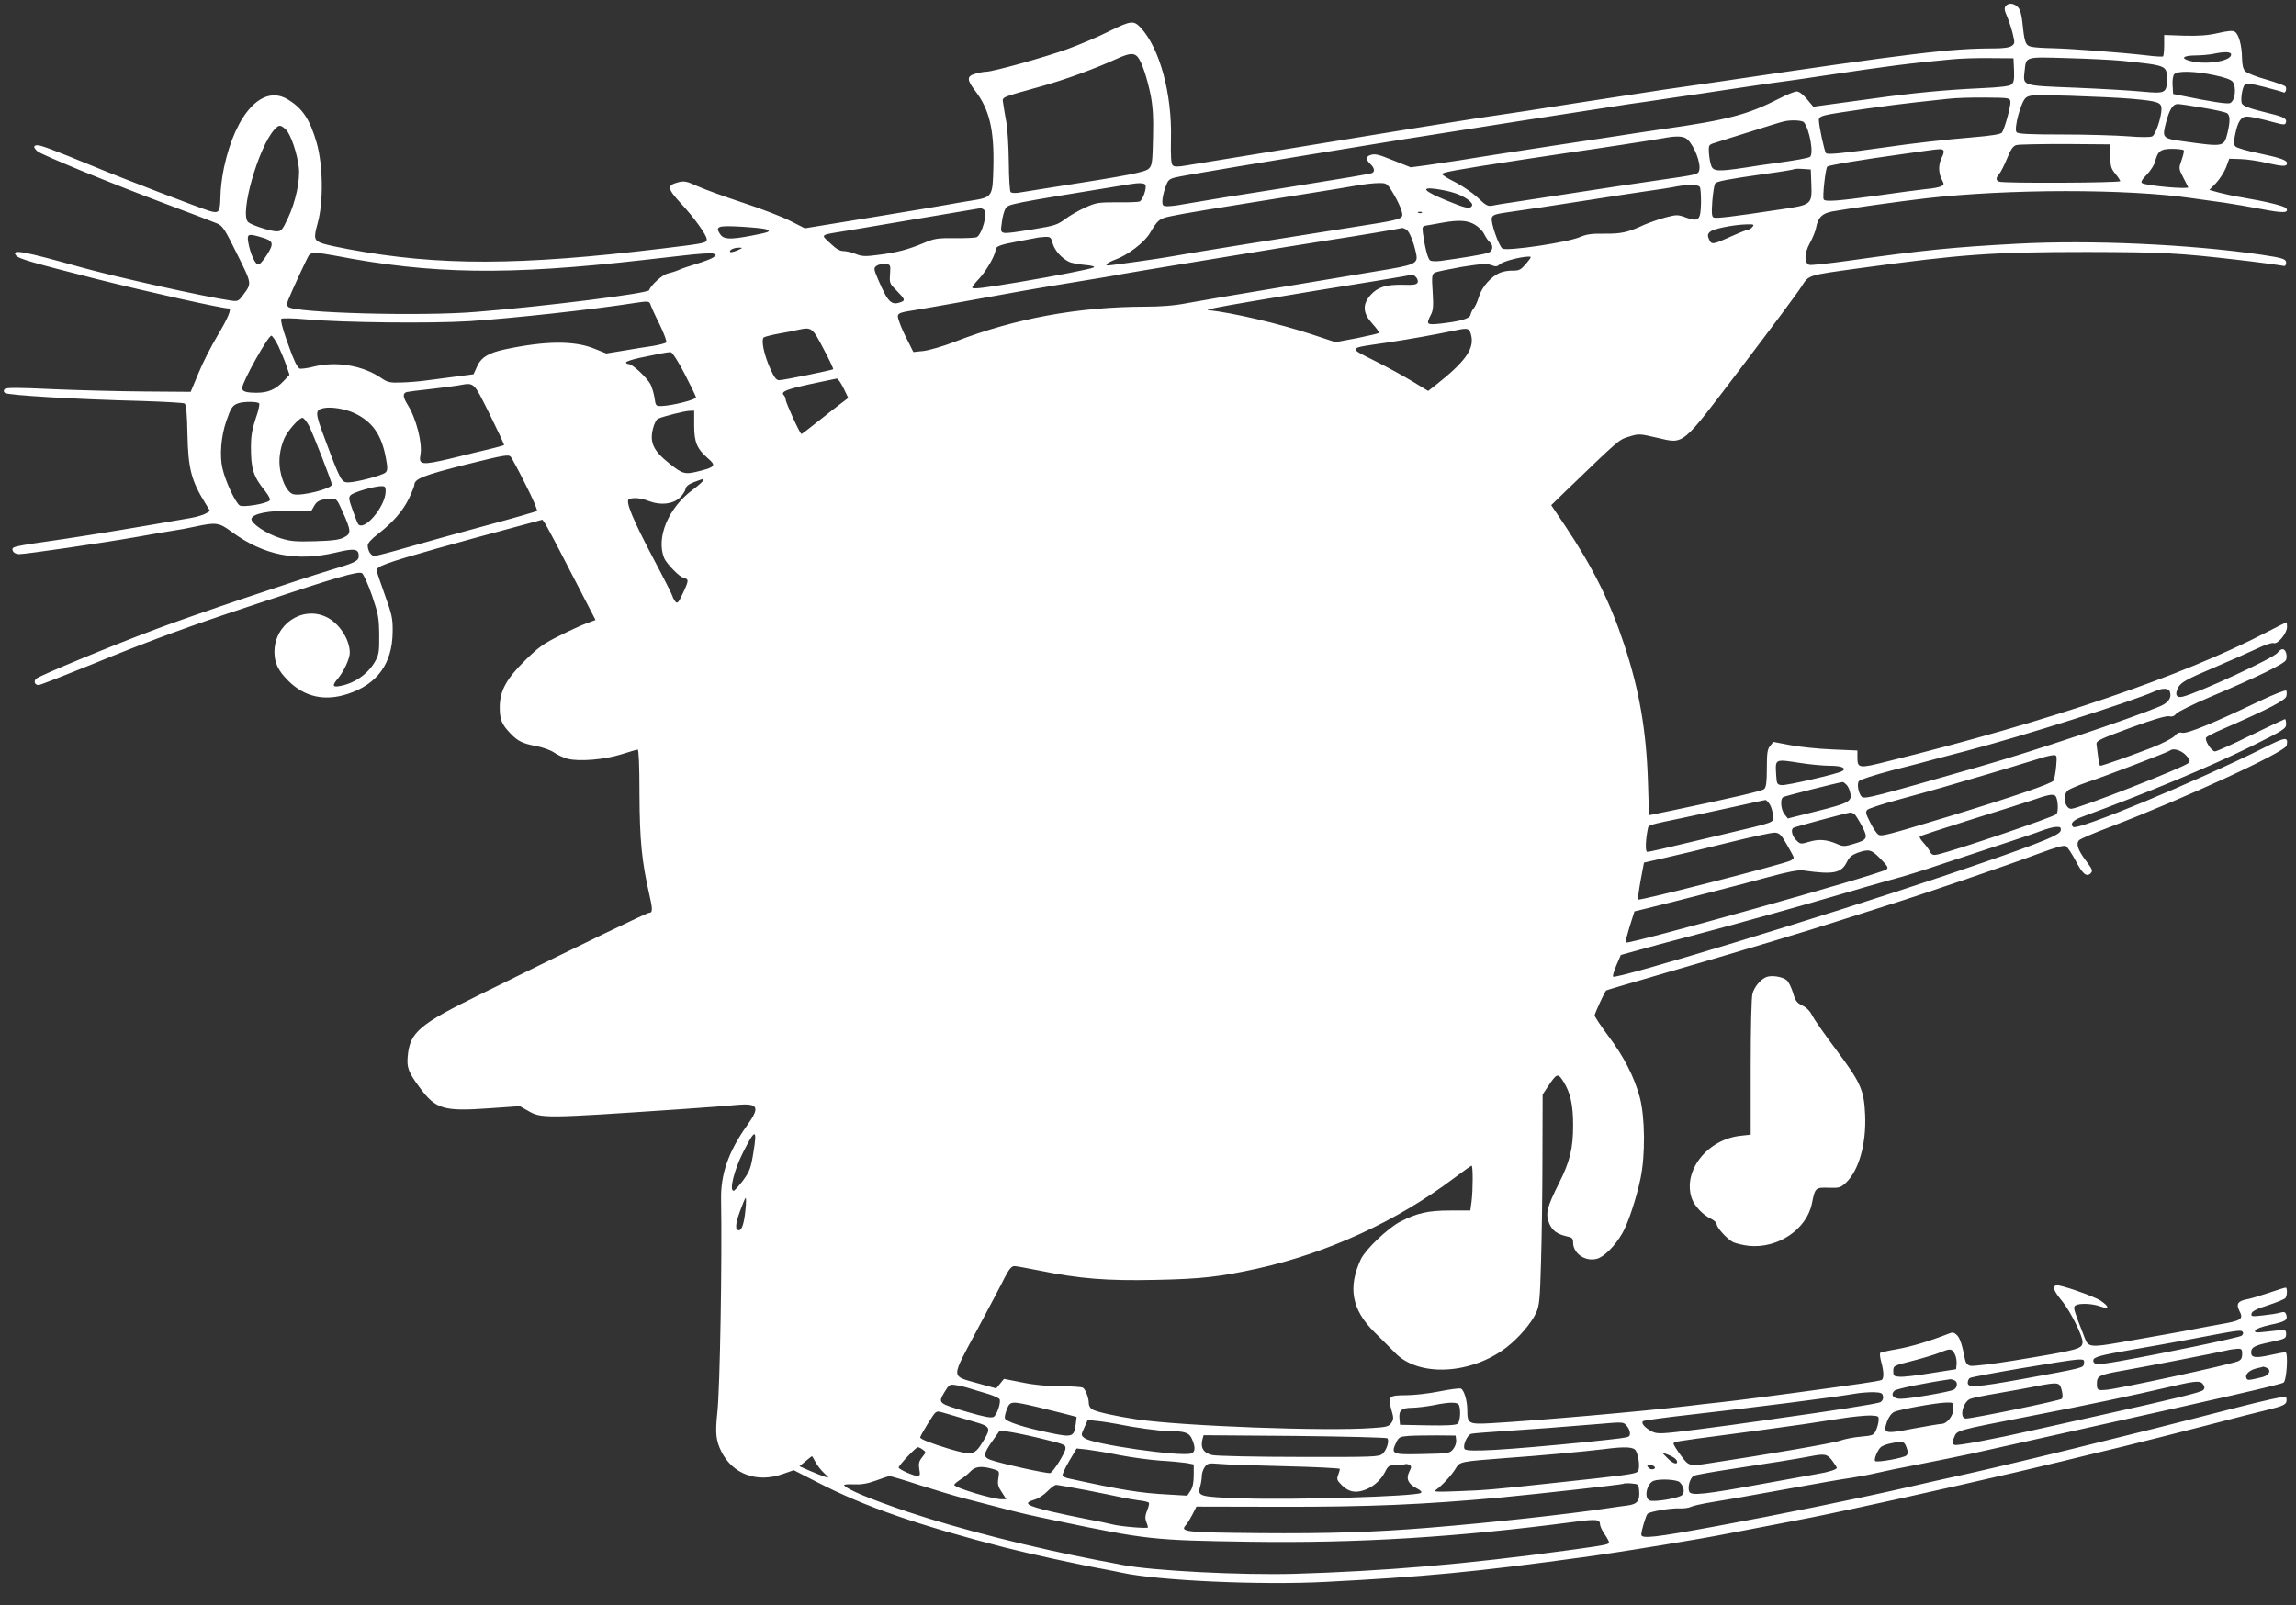 <svg version="1.0" xmlns="http://www.w3.org/2000/svg" width="1280pt" height="895pt" viewBox="0 0 1280 895"><rect x="0" y="0" width="1280" height="895" fill="#333333" stroke="none"/><g transform="translate(0,895) scale(0.1,-0.1)" fill="#ffffff" stroke="none"><path d="M11181 8916c-8-10-7-24 8-57 10-24 25-68 32-98 12-49 12-54-6-67-12-9-46-14-1e2-14-239 0-456-26-1535-186-91-13-228-33-305-44-77-12-3e2-46-495-76-195-31-382-60-415-64-53-7-163-24-480-75-150-24-1160-189-1268-207-52-9-70-9-80 1-8 8-11 50-9 144 7 253-63 510-170 624-38 40-54 38-172-20-61-31-167-76-236-101-131-47-415-126-453-126-12 0-39-5-59-11-49-13-49-34-1-96 79-103 106-218 101-425-4-167-5-168-125-187-43-7-98-16-123-21-25-5-215-37-424-71l-379-62-83 42c-45 23-165 69-266 102-1e2 33-213 74-250 91-59 27-74 30-105 22-66-17-64-34 11-116 75-80 146-179 146-202 0-21-9-23-250-52-796-96-1244-97-1745-4-60 11-124 25-142 31-53 17-56 28-32 115 33 119 30 324-6 449-38 131-80 193-163 242-139 82-288-79-353-380-11-51-20-123-20-162-2-89-8-97-62-81-66 21-476 178-642 247-229 94-295 119-316 119-24 0-24-12-1-33 22-20 422-184 727-298 132-49 256-97 275-105 31-13 43-31 112-171 84-170 83-161 31-231-24-32-28-34-72-27-144 21-638 131-831 185-321 90-391 103-360 65 15-18 84-38 445-130 285-72 702-165 741-165 17 0-5-54-62-149-36-60-85-156-108-213l-43-103-259 2c-142 1-373 7-512 13-187 9-257 9-265 1-8-8-8-14 0-22 13-13 403-36 764-45 125-4 232-10 238-14 9-5 14-57 16-171 4-191 21-259 1e2-386l26-42-23-14c-13-8-52-20-88-26-277-49-552-94-7e2-116-310-45-297-42-287-70 4-8 18-15 34-15 37 0 462 62 650 95 81 15 173 30 203 35 30 4 89 15 130 24 116 25 132 22 202-30 179-131 360-167 581-115 103 25 127 21 127-19 0-27-18-37-146-75-214-65-795-261-984-333-249-93-652-260-669-277-15-15-7-35 15-35 7 0 135 50 283 110 344 141 551 217 936 344 446 149 563 182 583 170 9-6 34-62 56-125 35-103 39-124 40-219 1-90-2-111-21-145-38-70-114-125-196-140-44-9-47 2-12 43 32 38 65 110 65 142 0 76-61 168-134 201-134 61-286-44-286-196 0-61 21-105 75-159 92-93 205-118 335-75 164 54 248 170 249 347 1 74-4 95-44 206-25 69-45 129-45 135 0 23 49 41 330 121 81 23 364 101 475 130l119 32 16-23c8-12 75-138 147-279l133-257-48-18c-26-9-94-40-151-69-88-43-119-65-191-136-107-105-144-172-144-264 0-68 11-95 58-144 41-44 69-58 144-72 34-6 79-22 99-35 20-14 54-30 77-36 63-17 208-5 301 25 44 14 85 26 90 26 6 0 10-89 10-247 1-258 13-378 55-561 19-81 19-102-1-102-13 0-357-166-936-452-347-170-398-214-410-348-6-63 4-90 68-176 88-119 132-132 385-114l172 12 44-25c76-44 84-44 853 8 127 9 267 19 313 24 119 10 131-11 58-113-105-147-149-274-146-416 6-324-6-1058-21-1188-12-113-8-155 23-217 63-125 198-175 340-125l63 22 135-69c262-135 556-237 1045-363 130-33 401-93 555-121 30-6 73-14 95-19 203-44 772-70 1135-51 545 28 840 56 1430 137 216 29 661 102 820 134 25 5 131 25 235 45 199 38 242 46 470 95 275 58 914 203 1145 260 91 22 248 61 350 85 102 25 307 77 455 115 149 39 309 80 357 91 68 17 89 26 94 41 3 11 2 24-3 29-5 5-123-21-278-61-588-152-1310-329-1595-390-19-4-127-28-239-54-280-64-723-154-1056-215-353-65-425-73-425-48 1 25 26 107 35 116 15 13 129 32 177 30 24-1 52 2 63 8 11 6 65 18 120 27 117 19 132 22 455 80 135 25 281 50 325 56 44 7 107 19 140 27 33 8 139 30 235 48 96 19 227 45 290 59 63 14 338 75 610 136 784 174 1104 247 1130 260 18 8 28 170 11 170-6 0-44-7-85-16-81-18-106-15-106 14 0 30 19 40 111 59 78 17 84 20 84 43 0 28 2 27-114 14-52-6-63-5-59 7 3 8 36 21 82 31 87 18 101 27 92 56-6 17-11 19-36 12-16-5-59-11-95-15-61-7-67-6-63 10 2 13 29 27 93 47 49 16 93 34 97 41 10 16 10 57 0 57-4 0-46-13-93-29-48-16-103-33-122-36-52-10-62-26-42-66 23-44 11-53-105-73-52-9-115-21-140-26-64-13-240-44-417-75-166-29-182-27-2e2 22-6 15-23 61-39 101-23 62-26 75-13 83 22 13 92 11 139-6 50-18 51-2 1 32-37 25-230 92-248 86-23-8-13-33 36-92 43-53 111-189 111-223-1-40-14-44-378-104-122-20-233-33-247-30-17 4-26 15-30 34-16 84-28 119-45 137-18 17-23 18-52 6-99-39-203-70-281-84-48-8-91-18-95-21-3-4-1-27 6-51 15-55 15-92 2-1e2-5-3-56-12-112-20-57-8-137-19-178-25-221-31-536-72-615-80-49-5-128-14-175-20-264-31-836-81-1097-96-126-7-133-3-133 73 0 52-18 113-36 120-7 3-62-4-121-16-60-12-142-21-184-21-96 0-103-7-83-78 14-47 14-55 1-76-14-20-26-24-108-29-255-19-1057 11-1309 48-120 18-223 41-249 55-12 6-21 21-21 35 0 30-18 77-33 87-7 4-62 8-123 8-72 0-148 7-215 21l-102 20-22-27-21-26-98 27c-158 45-157 21-11 295 69 129 140 263 157 298 24 46 38 62 53 62 11 0 74-12 140-25 220-45 375-58 645-52 255 5 359 17 569 63 392 87 777 264 1095 503 52 39 97 71 1e2 71 8 0 8-131 0-198l-7-52h-112c-125 0-185-14-280-63-69-36-192-154-218-208-74-158-51-283 76-408 40-39 91-91 115-115 131-136 423-121 621 31 69 54 137 133 165 193 18 40 21 73 27 280 4 129 8 393 8 586l1 351 30 45c49 74 55 76 86 27 39-62 54-130 54-244 0-129-18-202-79-323-67-134-76-169-55-222 17-42 44-62 102-75 26-5 32-11 32-34 0-61 69-108 133-90 39 10 1e2 71 140 140 33 55 80 198 103 309 27 129 25 339-4 450-32 117-88 227-177 345-41 55-75 106-75 113 0 10 54 128 64 139 1 2 148 45 327 97 418 121 799 236 969 291 74 24 203 65 285 91 185 58 654 218 833 285 91 34 138 47 149 41 9-5 32-40 52-77 41-79 63-97 86-75 13 14 11 21-25 69-47 62-58 97-39 116 8 8 85 41 173 74 410 157 978 418 984 454 10 50-5 49-125-12-384-191-1043-465-1066-442-18 18 0 38 50 56 367 135 707 277 943 393 183 91 195 99 195 125 0 15-3 27-7 27-4-1-90-41-190-90-101-50-190-90-2e2-90-19 0-59 63-49 77 3 6 44 27 91 47 248 108 351 161 356 183 3 12 3 26 0 32-4 5-71-21-159-63-249-119-395-179-421-172-16 4-29-1-43-18-12-13-68-42-129-66-114-44-273-1e2-285-1e2-4 0-9 21-12 48-3 26-7 57-9 70-3 21 11 28 187 93 125 46 199 68 217 65 18-4 30 1 40 14 7 10 92 52 188 93 267 113 419 187 425 208 8 26-3 59-20 59-8 0-20-9-28-20-20-29-439-223-529-245-37-9-46 15-22 56 16 25 47 43 189 103 94 40 205 89 247 109 43 21 84 34 93 31 22-9 74 53 75 89 0 15-1 27-3 27-2 0-50-24-108-54-471-246-1206-496-2118-722-159-40-166-39-166 24v37l-140 6c-77 3-182 14-234 24l-95 18-18-23c-15-18-18-40-18-125 0-78-4-105-15-115-13-11-181-50-511-119l-131-27-6 190c-9 282-48 508-132 761-79 239-175 431-327 659l-80 119 78 76c308 297 298 288 355 306 54 17 58 17 153-5 160-36 131-60 479 398 162 213 311 413 330 444 43 66 29 62 327 103 570 78 738 90 1265 90 424-1 506-5 850-45 73-8 222-28 249-33 6-1 11 7 11 18 0 21-19 27-140 45-398 58-950 83-1360 61-354-19-525-36-927-93-120-17-224-28-231-25-30 11-28 65 2 120 16 29 33 69 36 90 11 55 33 77 90 88 75 14 373 56 520 73 460 53 1121 54 1485 1 52-7 133-19 180-25 47-7 141-23 209-36 118-23 153-22 137 4-8 13-109 38-251 62-38 6-94 18-124 26l-54 15 37 38c20 21 45 60 56 87l18 49 64-2c35-1 103-11 151-23 85-19 107-19 107 0 0 17-38 30-156 55-65 13-123 30-131 38-11 11-11 24-2 68 14 70 33 99 64 99 24 0 75-11 167-36 37-10 47-10 51 0 9 24-8 34-96 55-102 25-139 38-148 53-10 15 1 91 15 105 9 10 32 8 110-12 53-14 101-27 106-30 11-7 20 19 12 32-4 6-52 23-106 39-55 15-108 36-118 46-13 13-18 34-19 76-1 69-18 131-40 145-12 8-38 5-92-7-55-13-106-17-189-15l-113 4v-57c0-31-3-59-6-62-3-3-43-1-90 5-136 16-427 38-524 40-49 1-103 4-119 8-34 7-40 23-51 134-5 48-13 75-26 88-22 22-52 25-68 5zm1257-273c-7-36-147-56-231-32-52 14-37 29 31 30 31 0 75 4 97 8 71 15 107 13 103-6zm-6096-10c23-26 53-117 73-214 12-64 16-124 13-237-3-136-5-154-23-172-21-20-106-37-535-104-91-14-178-28-195-31-16-2-34-1-40 3-6 4-10 73-11 167-1 88-7 189-14 225-7 36-14 81-17 101-5 41-26 31 213 98 133 37 299 98 424 155 66 30 92 32 112 9zm4886-74c2-52-1-69-14-80-12-10-63-16-173-21-196-9-382-27-596-57-33-5-122-17-198-27l-138-19-36 43c-21 25-43 42-56 42-12 0-55-17-97-39-175-90-289-120-650-171-41-6-102-15-135-20-33-5-166-26-295-45-129-19-262-40-295-45-33-5-121-19-195-30-74-12-173-27-220-35-47-7-125-19-175-26l-90-12-91 36c-93 38-110 42-138 31-22-8-20-27 4-49 21-19 26-40 11-49-7-5-132-26-511-87-69-11-208-33-310-49-102-17-209-35-239-40-30-6-67-10-83-10-24 0-28 4-28 28 0 16 7 49 16 75 14 41 20 48 54 57 42 11 467 82 1280 214 153 25 1139 179 1255 196 33 4 141 20 240 35 99 14 239 35 310 46 195 29 263 39 340 49 39 5 131 19 205 30 348 52 463 67 7e2 89 47 5 144 8 215 7l130-1 3-66zm602 52c251-26 250-26 250-101 0-79-8-83-135-71-61 6-229 16-375 22-302 12-292 9-283 93 9 82-1 79 238 72 115-3 253-10 305-15zm514-80c58-12 94-25 103-37 23-32 13-108-15-119-15-6-106 8-257 39l-60 12-3 48c-2 26 2 54 9 62 16 20 114 18 223-5zm-459-132c146-13 165-20 165-56 0-46-32-143-51-153-11-6-61-6-136 0-65 5-229 10-364 10-188 0-249 3-257 13-16 19 24 167 51 191 21 17 36 18 247 12 124-4 279-11 345-17zm-677-16c3-22-31-147-47-172-6-9-56-18-167-27-145-12-330-33-474-54-255-36-331-43-340-34-9 9-40 152-40 186 0 12 12 20 38 26 46 12 373 58 507 72 55 6 134 15 175 19 41 5 136 8 210 7 131-1 135-2 138-23zm1073-34c68-11 129-25 136-31 16-13 16-45 2-106-21-82-17-82-247-50-117 16-119 19-97 104 20 75 38 104 66 104 9 0 73-9 140-21zm-2224-81c32-41 56-179 33-193-11-7-86-20-195-35-38-5-115-16-169-25-147-22-174-21-186 11-6 15-11 47-13 72-2 44-2 45 38 57 22 7 112 36 2e2 63 88 28 169 53 180 55 43 10 103 6 112-5zm-8462-42c26-26 62-131 71-210 8-70-18-193-61-283-31-66-37-73-63-73-33 0-138 34-158 51-51 42 57 421 147 518 25 27 34 26 64-3zm7814-55c39-39 74-133 64-170-6-24-7-24-228-56-198-29-252-37-4e2-60-150-23-352-54-425-65-36-5-79-12-97-16-28-6-38-1-85 44-29 27-86 66-125 86-40 20-73 40-73 45 0 10 56 21 455 82 110 17 227 34 260 39 108 15 469 70 515 79 79 15 118 13 139-8zm2356-92c0-56 4-69 28-98 15-18 27-37 27-41 0-10-651-13-675-3-19 7-19 22 1 44 8 9 28 48 43 85 21 52 34 70 52 75 13 4 137 6 274 6l250-2v-66zm-930 31c3-5-1-23-10-39-19-38-19-84 0-121 14-27 14-30-2-38-10-6-47-13-83-16-36-4-161-20-278-37-218-30-287-35-295-21-8 12 10 173 20 183 8 8 189 38 413 69 41 6 102 14 135 19 85 12 93 12 1e2 1zm1339 2c3-5-3-29-12-55-16-45-16-47 8-94 14-26 26-52 29-57 5-13-233 8-257 23-9 5-1 20 27 48 21 23 41 54 45 70 15 61 31 73 96 73 32 0 61-4 64-8zm-2076-186c4-118 5-118-180-145-250-38-350-50-364-44-11 4-13 23-8 92 4 47 11 91 16 98 10 12 64 23 283 54 83 11 152 23 155 25 2 3 25 4 50 2l45-3 3-79zm-3713-6c10-17-15-89-33-94-9-3-66-5-127-4-102 0-115-2-177-30-37-17-87-46-112-65-41-31-58-36-179-56-192-30-181-33-172 37 3 31 13 66 20 78 18 27 7 25 695 137 48 8 79 7 85-3zm1373-33c40-64 65-124 59-141-8-19-43-27-257-60-352-55-941-149-1030-166-52-10-334-50-352-50-24 0-2 17 41 33 67 24 161 95 191 146 45 76 52 82 120 96 71 15 196 36 825 136 72 11 164 27 205 34 41 7 96 14 123 14 45 1 49-1 75-42zm1718 21c5-7 7-46 7-87-2-98-12-109-81-85-49 18-54 18-119 1-37-10-90-29-118-41-90-42-128-50-220-49-71 1-99-3-135-18-65-30-409-81-434-65-20 13-68 150-59 172 6 17 20 21 113 34 88 12 216 32 430 65 85 14 220 34 3e2 46 80 11 163 24 185 29 62 12 123 11 131-2zm-1371-33c58-17 112-56 101-73-12-19-35-14-146 32-121 50-142 73-59 63 30-4 77-13 104-22zm-2618-96c19-19-11-132-41-151-6-4-60-7-121-6-99 1-117-2-175-27-89-37-150-53-252-66-75-10-93-9-128 5-22 9-53 16-68 16-20 0-42 13-74 44-54 51-63 44 102 71 58 10 245 41 415 70 171 29 315 53 321 54 5 0 15-4 21-10zm2440-15c-3-3-12-4-19-1-8 3-5 6 6 6 11 1 17-2 13-5zm294-66c21-12 45-36 53-53 9-18 22-38 31-45 22-18 18-49-7-59-21-9-150-30-268-46-25-3-51-2-57 3-13 8-28 66-40 149-5 41-5 42 28 47 19 3 57 10 84 15 87 15 135 13 176-11zm1549-13c-7-8-17-15-22-15-6 0-45-15-87-34-114-51-119-52-133-21-9 21-9 29 5 42 16 17 129 40 206 42 38 1 42-1 31-14zm-5498-14c29-11 18-16-87-36-117-22-151-20-171 10-28 43-12 48 117 41 65-4 129-10 141-15zm3568-1c17-9 41-69 55-135 11-56-2-62-230-99-115-20-374-62-575-96-201-33-412-69-470-80-71-14-147-20-235-20-374-1-725-65-1063-196-64-25-142-47-173-51l-57-6-32 64c-18 34-39 81-46 103-18 49-15 51 81 66 38 6 144 25 235 41 316 58 436 79 650 114 118 19 238 39 265 45 28 5 217 37 420 70 506 83 578 95 745 121 140 21 402 65 408 68 2 0 12-3 22-9zm-6380-44c65-19 69-33 27-99-25-38-41-55-51-51-17 7-43 68-52 124-8 46 0 49 76 26zm4409-34c11-38 47-80 89-101 12-7 52-15 88-18 38-3 60-9 52-14-16-9-220-49-423-83-198-33-255-40-255-29 0 5 19 29 42 53 38 42 88 129 88 157 0 19 27 29 120 46 47 9 94 18 105 20 11 3 34 5 52 6 29 1 33-3 42-37zm-1758-38c-19-8-37-12-40-9-9 10 22 25 49 24 23 0 22-1-9-15zm-2246-29c542-105 965-111 1720-25 39 4 138 16 221 25 83 10 160 15 170 11 18-7 18-8 1-21-11-8-51-23-90-35-40-12-85-27-102-35-16-7-44-16-62-20-29-6-94-64-104-93-7-18-577-90-964-121-305-26-1014-6-1048 28-8 8-8 19 0 39 26 64 107 238 116 250 13 16 45 15 142-3zm6643-45c-29-34-38-39-73-39-22 1-53-4-70-11-50-19-104-80-120-134-8-27-21-56-29-65-8-9-16-25-18-36-4-22-57-37-172-50-73-7-76-4-50 48 14 25 16 50 11 129-6 88-4 99 12 108 10 5 78 19 151 32 107 17 138 19 163 10 26-10 34-9 49 5 17 15 108 40 156 42 22 1 22 0-10-39zm-3546-58c-4-50-2-54 37-93 45-46 49-54 25-63-55-21-73-3-128 124-26 61-26 65-9 78 10 7 32 12 48 10 30-3 30-4 27-56zm2932-17c8-9 13-22 9-30-4-12-22-15-82-13-94 2-141-13-181-58-46-53-42-101 11-159 23-25 39-48 35-52-3-3-59-16-123-29l-118-22-130 43c-185 61-441 121-580 136-20 2 63 18 245 49 102 17 210 35 240 40 30 5 154 26 275 45 121 19 245 40 275 45 30 5 66 11 80 14 14 2 26 4 27 5 1 0 8-6 17-14zm-4268-152c3-10 25-60 51-111 25-52 42-97 37-102-5-4-38-13-74-19-36-5-109-17-162-26l-98-16-67 27c-112 45-269 44-493-3-96-20-138-45-161-98l-19-42-92-12c-51-7-127-17-168-22-41-6-106-11-145-12-62-2-75 1-111 26-102 69-247 94-374 63-38-10-74-14-80-11-16 10-35 53-74 164-21 60-33 108-28 113 5 5 66 4 143-3 205-18 688-23 904-10 241 16 683 64 920 101 78 12 85 11 91-7zm965-248c32-60 56-111 54-114-6-5-277-61-301-61-16 0-27 14-48 60-37 81-55 168-37 179 7 4 45 14 84 21 40 7 88 16 107 21 75 16 79 13 141-106zm3612 69c14-73-38-144-2e2-272l-41-32-89 54c-48 29-144 82-213 116-146 74-151 67 75 1e2 125 19 255 42 385 69 66 14 73 11 83-35zm-6651-54c14-30 34-78 44-107l18-53-34-36c-44-46-86-64-149-64-59 0-81 7-81 26 0 34 147 296 163 292 7-2 24-28 39-58zm2265-155c34-66 63-125 63-131 0-13-133-46-190-48-33-1-35 0-41 45-4 25-14 59-22 75-19 37-101 114-122 114-8 0-15 4-15 9 0 5 33 16 73 25 39 8 92 19 117 24 25 5 52 9 60 8 8-1 43-54 77-121zm886-80 26-54-37-28c-20-15-78-60-128-1e2-50-40-93-73-96-73-8 0-88 176-88 192 0 8-5 19-10 24-20 20 14 33 151 63 74 16 139 29 144 30 6 1 23-24 38-54zm-1973-145c46-93 82-170 80-172-3-2-39-12-80-22-41-10-139-33-218-53-161-38-179-36-168 22 12 62-24 203-71 277-28 45-29 65-5 72 9 2 67 10 127 16 61 7 130 16 155 20 98 17 86 27 180-160zm-1285 60c3-6-5-44-20-85-19-57-26-96-26-158 0-122 13-164 79-245 21-27 31-47 25-53-18-18-145-39-166-28-23 13-80 133-97 208-16 69-8 177 21 261 25 73 34 89 64 1e2 29 12 113 12 120 0zm529-53c101-47 153-120 177-250 11-57 10-70-2-82-17-16-163-55-209-55-36 0-43 12-129 243-55 146-56 160-8 171 42 9 119-3 171-27zm1896-69c0-94 15-130 78-185 44-38 39-47-42-68-88-23-99-20-175 41-88 70-110 116-91 193 7 28 19 52 28 56 35 15 148 43 175 44l27 1v-82zm-2146-5c25-51 126-310 126-325 0-23-169-66-214-54-31 8-61 61-74 134-10 56-2 118 22 175 17 42 83 117 102 117 8 0 24-21 38-47zm1207-327c39-76 67-141 62-145-4-4-129-40-278-80-148-40-346-95-440-122-93-27-178-49-187-49-20 0-38 29-38 59 0 12 21 36 58 64 83 64 139 129 173 2e2 16 34 29 67 29 73 0 34 52 54 285 113 221 55 241 58 253 43 7-9 45-79 83-156zm989 25c0-5-26-28-58-52-136-1e2-206-268-159-382 13-30 88-107 105-107 4 0 13-4 20-9 10-6 6-22-19-75-28-60-33-64-45-49-7 10-14 22-14 26 0 5-45 95-101 2e2-123 233-165 335-142 344 27 10 67 6 113-12 64-24 132-16 170 20 16 15 30 37 32 49 2 14 17 26 48 38 25 9 46 17 48 17 1 1 2-3 2-8zm-1770-60c0-86-124-231-155-181-3 6-17 40-30 78-21 58-22 69-10 81 16 16 124 48 168 50 23 1 27-3 27-28zm-241-112c49-109 50-124 10-145-26-14-63-19-161-22-109-3-138-1-195 17-78 24-166 84-161 108 5 28 92 46 218 45h116l16 28c16 28 35 36 94 39 30 1 33-3 63-70zm10187-1004c13-34-5-62-53-83-164-69-703-250-1008-337-582-167-641-183-656-168-18 18-28 71-16 87 7 9 85 34 187 61 96 24 207 53 245 64 39 10 117 31 175 46 305 80 903 269 1045 331 40 18 74 17 81-1zm89-355c25-26 27-32 15-45-26-25-614-255-653-255-36 0-50 76-19 102 9 8 58 29 107 46 108 36 455 169 463 177 16 15 61 2 87-25zm-722-62c-3-35-10-70-14-80-9-17-219-89-589-202-344-104-370-111-388-1e2-10 6-30 36-46 68-25 49-27 59-15 71 8 7 84 32 169 55 85 23 2e2 55 255 71 55 16 123 36 150 44 68 19 351 104 4e2 120 22 7 50 13 62 14 20 1 21-2 16-61zm-1423 17c52-8 125-15 162-15 64 0 95-13 68-30-24-15-310-81-337-78-26 3-28 6-31 57-5 91-10 89 138 66zm253-120c9-8 19-29 22-47 11-47-9-57-189-102l-159-40-18 23c-21 25-26 86-8 96 8 6 305 81 331 84 4 1 13-6 21-14zm1172-75c10-31 9-80-1-90-17-17-569-204-663-225-24-5-32-2-42 17-6 13-23 35-37 50-14 15-23 31-19 34 4 4 134 46 289 95 156 48 315 99 353 112 89 31 112 33 120 7zm-1599-35c9-14 17-42 18-62 1-43 27-33-279-106-339-81-409-97-422-97-11 0-10 63 3 126 4 25 1 23 198 64 78 17 211 45 296 64 85 19 158 35 162 35 4 1 15-10 24-24zm471-53c6-4 25-34 42-66 37-70 33-79-46-102-50-15-58-15-92 0-57 25-102 28-155 12-47-14-49-14-72 9-23 23-32 59-16 69 11 6 296 83 317 85 6 0 15-3 22-7zm1151-94c-4-27-152-84-668-258-659-222-1811-572-1827-556-4 3 5 32 18 63l25 58 94 26c52 15 183 50 290 78 291 77 611 167 830 231 107 32 240 70 295 85 55 14 179 52 275 85 96 32 252 83 345 114 94 31 193 64 220 75 28 10 63 20 78 20 24 1 28-3 25-21zm-1526-78c21-36 38-68 38-72 0-4-8-12-18-17-36-19-841-225-849-217-3 2 3 50 13 105l19 101 115 26c63 14 221 52 350 84 129 32 248 58 265 57 25-2 35-11 67-67zm521-78c40-41 46-51 34-60-31-26-1441-421-1454-408-3 2 8 42 22 89l27 85 66 16c187 46 526 133 672 173 122 33 175 43 205 39 167-24 211-15 242 49 12 25 28 38 57 49 65 23 78 20 129-32zM42e2 2523c-14-88-21-105-58-156-24-31-47-57-52-57-26 0 3 117 53 215 67 134 80 134 57-2zm-44-318c-7-74-20-115-36-115-23 0-21 34 5 105 15 41 29 75 32 75 3 0 3-29-1-65zm8348-684c3-5 0-13-7-19-11-10-428-97-681-142-122-22-146-21-146 4 0 19 38 29 222 61 78 13 217 38 308 55 295 56 295 56 304 41zm-1606-122c7-13 11-37 10-54l-3-30-140-22c-77-13-156-22-175-20-32 2-35 5-35 32 0 29 1 30 105 56 58 15 128 36 155 47 59 24 66 23 83-9zm1602 1c0-22-6-33-22-40-43-19-674-156-738-160-46-4-50-1-50 35 0 44 12 49 160 75 136 24 515 98 560 109 19 5 47 9 63 10 24 1 27-3 27-29zm-882-52c-3-26 5-24-345-88-256-46-303-49-303-21 0 11 5 23 12 27 15 10 550 101 601 103 34 1 38-1 35-21zm1016-24c31-12 18-43-21-53-80-19-84-20-90-4-8 20 18 43 58 53 19 4 35 8 36 9 1 1 8-2 17-5zm-1740-70c22-8 20-41-2-53-24-13-247-51-296-51-41 0-58 22-35 45 11 11 168 43 311 64 3 1 13-2 22-5zm1390-26c8-13 7-21-1-29-13-13-147-46-593-145-162-36-322-72-355-79-216-49-423-88-438-82-15 6-16 10-4 39 18 44-3 38 437 124 325 63 539 108 785 165 134 31 153 31 169 7zm-790-31c6-24 6-41 0-47-10-10-496-110-534-110-39 0-18 93 25 110 13 5 80 19 147 30 68 12 166 29 218 40 126 24 133 23 144-23zm-6082 9c24-7 69-21 1e2-30 31-10 59-23 61-29 7-22-16-88-34-98-14-7-51 0-144 27-166 49-166 49-131 109 28 46 29 47 67 41 21-3 58-12 81-20zm5086-43c2-13-4-26-16-32-16-9-294-52-577-91-38-6-101-15-140-20-38-6-171-24-295-40-205-26-228-27-257-14-43 21-68 50-52 60 7 4 123 20 258 35 380 43 796 96 926 118 28 5 73 8 1e2 8 43-2 50-5 53-24zm-4714-59c61-15 135-33 165-41l53-14-5-41c-9-70-19-74-139-49-151 31-252 64-256 83-2 9 4 32 12 52 18 44 24 44 170 10zm2350 10c11-29 6-91-8-103-9-8-63-11-167-9l-154 3-3 33c-5 48 12 62 72 62 28 1 80 7 116 14 93 19 137 19 144 0zm2756-19c0-40-36-85-67-85-10 0-80-12-156-26-161-31-170-29-147 39 10 26 24 46 40 54 31 14 229 50 288 52 42 1 42 1 42-34zm-5591-34c36-11 99-29 139-41 84-24 88-34 42-108-47-77-58-79-186-42-102 31-164 55-164 65 0 9 74 131 84 137 14 10 10 11 85-11zm5174-33c-1-15-8-40-15-55-12-26-19-28-83-34-39-3-90-13-115-22-37-14-398-76-727-126-117-18-118-17-163 44-22 30-40 59-40 64 0 12 0 12 305 52 132 18 265 35 295 40 30 4 89 12 130 18 41 6 129 20 195 30 66 11 143 18 170 18 48-2 50-3 48-29zm-4248-18c102-21 242-40 291-40 89 0 115-9 130-46 20-47 17-72-6-79-60-19-552 52-594 86-20 16-20 17-1 59l19 42 56-6c30-3 78-11 105-16zm2839-5c22-22 30-56 16-65-12-7-43-11-235-31-457-45-669-58-680-39-12 19 15 80 38 85 12 3 94 9 182 15 154 10 331 23 520 39 138 12 143 12 159-4zm-3270-74c143-35 146-36 146-58 0-22-67-130-85-137-15-5-286 55-337 75-38 15-35 34 14 103l41 58 46-5c25-3 104-19 175-36zm1940-1c13-12-3-66-26-86-19-18-45-19-462-18-242 0-461 5-486 10-49 10-68 39-57 86l7 25 507-4c280-3 512-9 517-13zm384-11c2-14-6-36-17-50-19-23-24-24-170-27-170-4-178-1-148 63 15 31 20 34 69 38 29 2 1e2 3 158 3l105-1 3-26zm2511-41c9-25 8-35-1-44-15-14-164-41-174-31-9 8 14 63 32 78 16 13 66 26 106 28 21 1 28-5 37-31zm-5484-12c18-13 18-14-4-42-18-22-21-36-16-66 6-33 4-38-12-38-23 1-103 37-103 47 0 12 96 113 107 113 5 0 18-6 28-14zm3975-6c18-34 24-105 9-117-17-13-71-20-464-62-342-37-388-41-535-46-120-5-142-4-125 7 31 21 88 82 110 119 23 39 24 39 285 59 174 12 442 37 540 49 122 16 168 13 180-9zm-2879-24c68-13 171-27 229-31 58-3 123-10 145-13l40-8v-60c0-41-6-69-18-87l-18-27-102 6c-159 8-263 25-565 91-12 3-25 10-28 15-3 5 13 41 36 80l42 71 58-6c32-4 113-17 181-31zm3096-18c7-6 13-14 13-19 0-19-27-8-56 22l-29 30 30-11c16-6 35-16 42-22zm877-12c14-19 26-37 26-41 0-9-46-24-108-34-65-12-122-22-277-50-359-66-428-73-438-48-10 27 6 79 27 88 11 5 95 20 186 34 225 34 406 63 460 74 82 16 96 14 124-23zm-5668-8c9-18 31-46 48-62 30-28 30-29 6-21-14 4-52 19-84 33l-59 26 34 28c18 15 34 28 36 28 1 0 10-15 19-32zm2622-24c166-4 302-11 302-15 0-4-5-20-10-34-9-23-6-30 19-55 36-37 72-46 121-31 50 15 96 54 121 102 17 35 23 39 58 39 22 0 45 2 53 5 7 3 19 1 26-4 12-7 11-13-1-37-20-39-7-68 39-92 25-13 33-21 25-27-32-19-705-40-995-30-242 8-252 11-235 67 5 18 9 44 9 58 0 14 7 36 16 49 16 22 22 23 83 18 36-4 202-9 369-13zm2056-3c10-15-22-20-34-5-10 11-9 14 8 14 12 0 23-4 26-9zm-3690-12c38-11 38-11 32-51-6-34-2-48 19-79l25-39h-27c-53 1-263 65-263 80 0 5 15 17 33 29 18 11 43 31 56 45 27 29 61 33 125 15zm-408-90c85-27 198-61 252-75 53-14 149-39 212-55 116-30 133-34 295-68 510-107 545-110 1079-118 607-9 1158 25 1814 111 120 16 142 14 142-14 0-9 11-34 25-54 14-20 25-41 25-46 0-12-11-15-230-45-564-77-1019-116-1525-131-299-8-792 17-960 50-44 9-102 20-130 25-367 70-782 176-1065 271-204 69-340 125-354 148-3 4 21 7 52 5 41-2 75 3 122 20 36 13 71 25 78 26 8 0 83-22 168-50zm4238 16c24-24 30-56 13-72-17-17-155-40-180-30-34 13-17 96 23 110 34 12 129 7 144-8zm-226-47c5-57-10-76-66-83-26-3-74-10-107-15-227-34-654-81-1e3-109-304-25-563-33-942-30-423 4-446 7-411 46 9 10 25 37 37 60l21 42 462-1c501-1 801 12 1238 52 209 20 675 72 680 76 2 3 22 4 45 2 38-3 40-5 43-40zm-3079 2c86-17 174-35 196-40 22-5 64-12 92-16 29-3 55-9 58-14 3-4-2-24-10-43-11-27-12-43-5-62 6-15 10-29 10-32 0-8-156 5-2e2 17-19 5-84 19-145 30-60 12-147 30-193 41-142 34-161 47-94 67 21 6 53 27 72 47 19 19 40 35 48 35 8 0 85-14 171-30z"/><path d="M9845 3501c-31-14-65-54-75-92-6-19-10-195-10-410v-376l-54-6c-187-19-326-195-275-348 14-42 61-93 106-114 18-9 33-22 33-30 0-20 57-83 91-101 16-8 56-17 89-21 161-16 321 91 351 235 18 90 20 91 93 89 59-2 67 0 97 28 72 68 114 217 107 378-6 140-25 181-162 364-63 84-123 170-133 190-11 24-32 45-55 56-31 15-39 26-52 71-9 29-24 60-35 70-22 20-87 30-116 17z"/></g></svg>